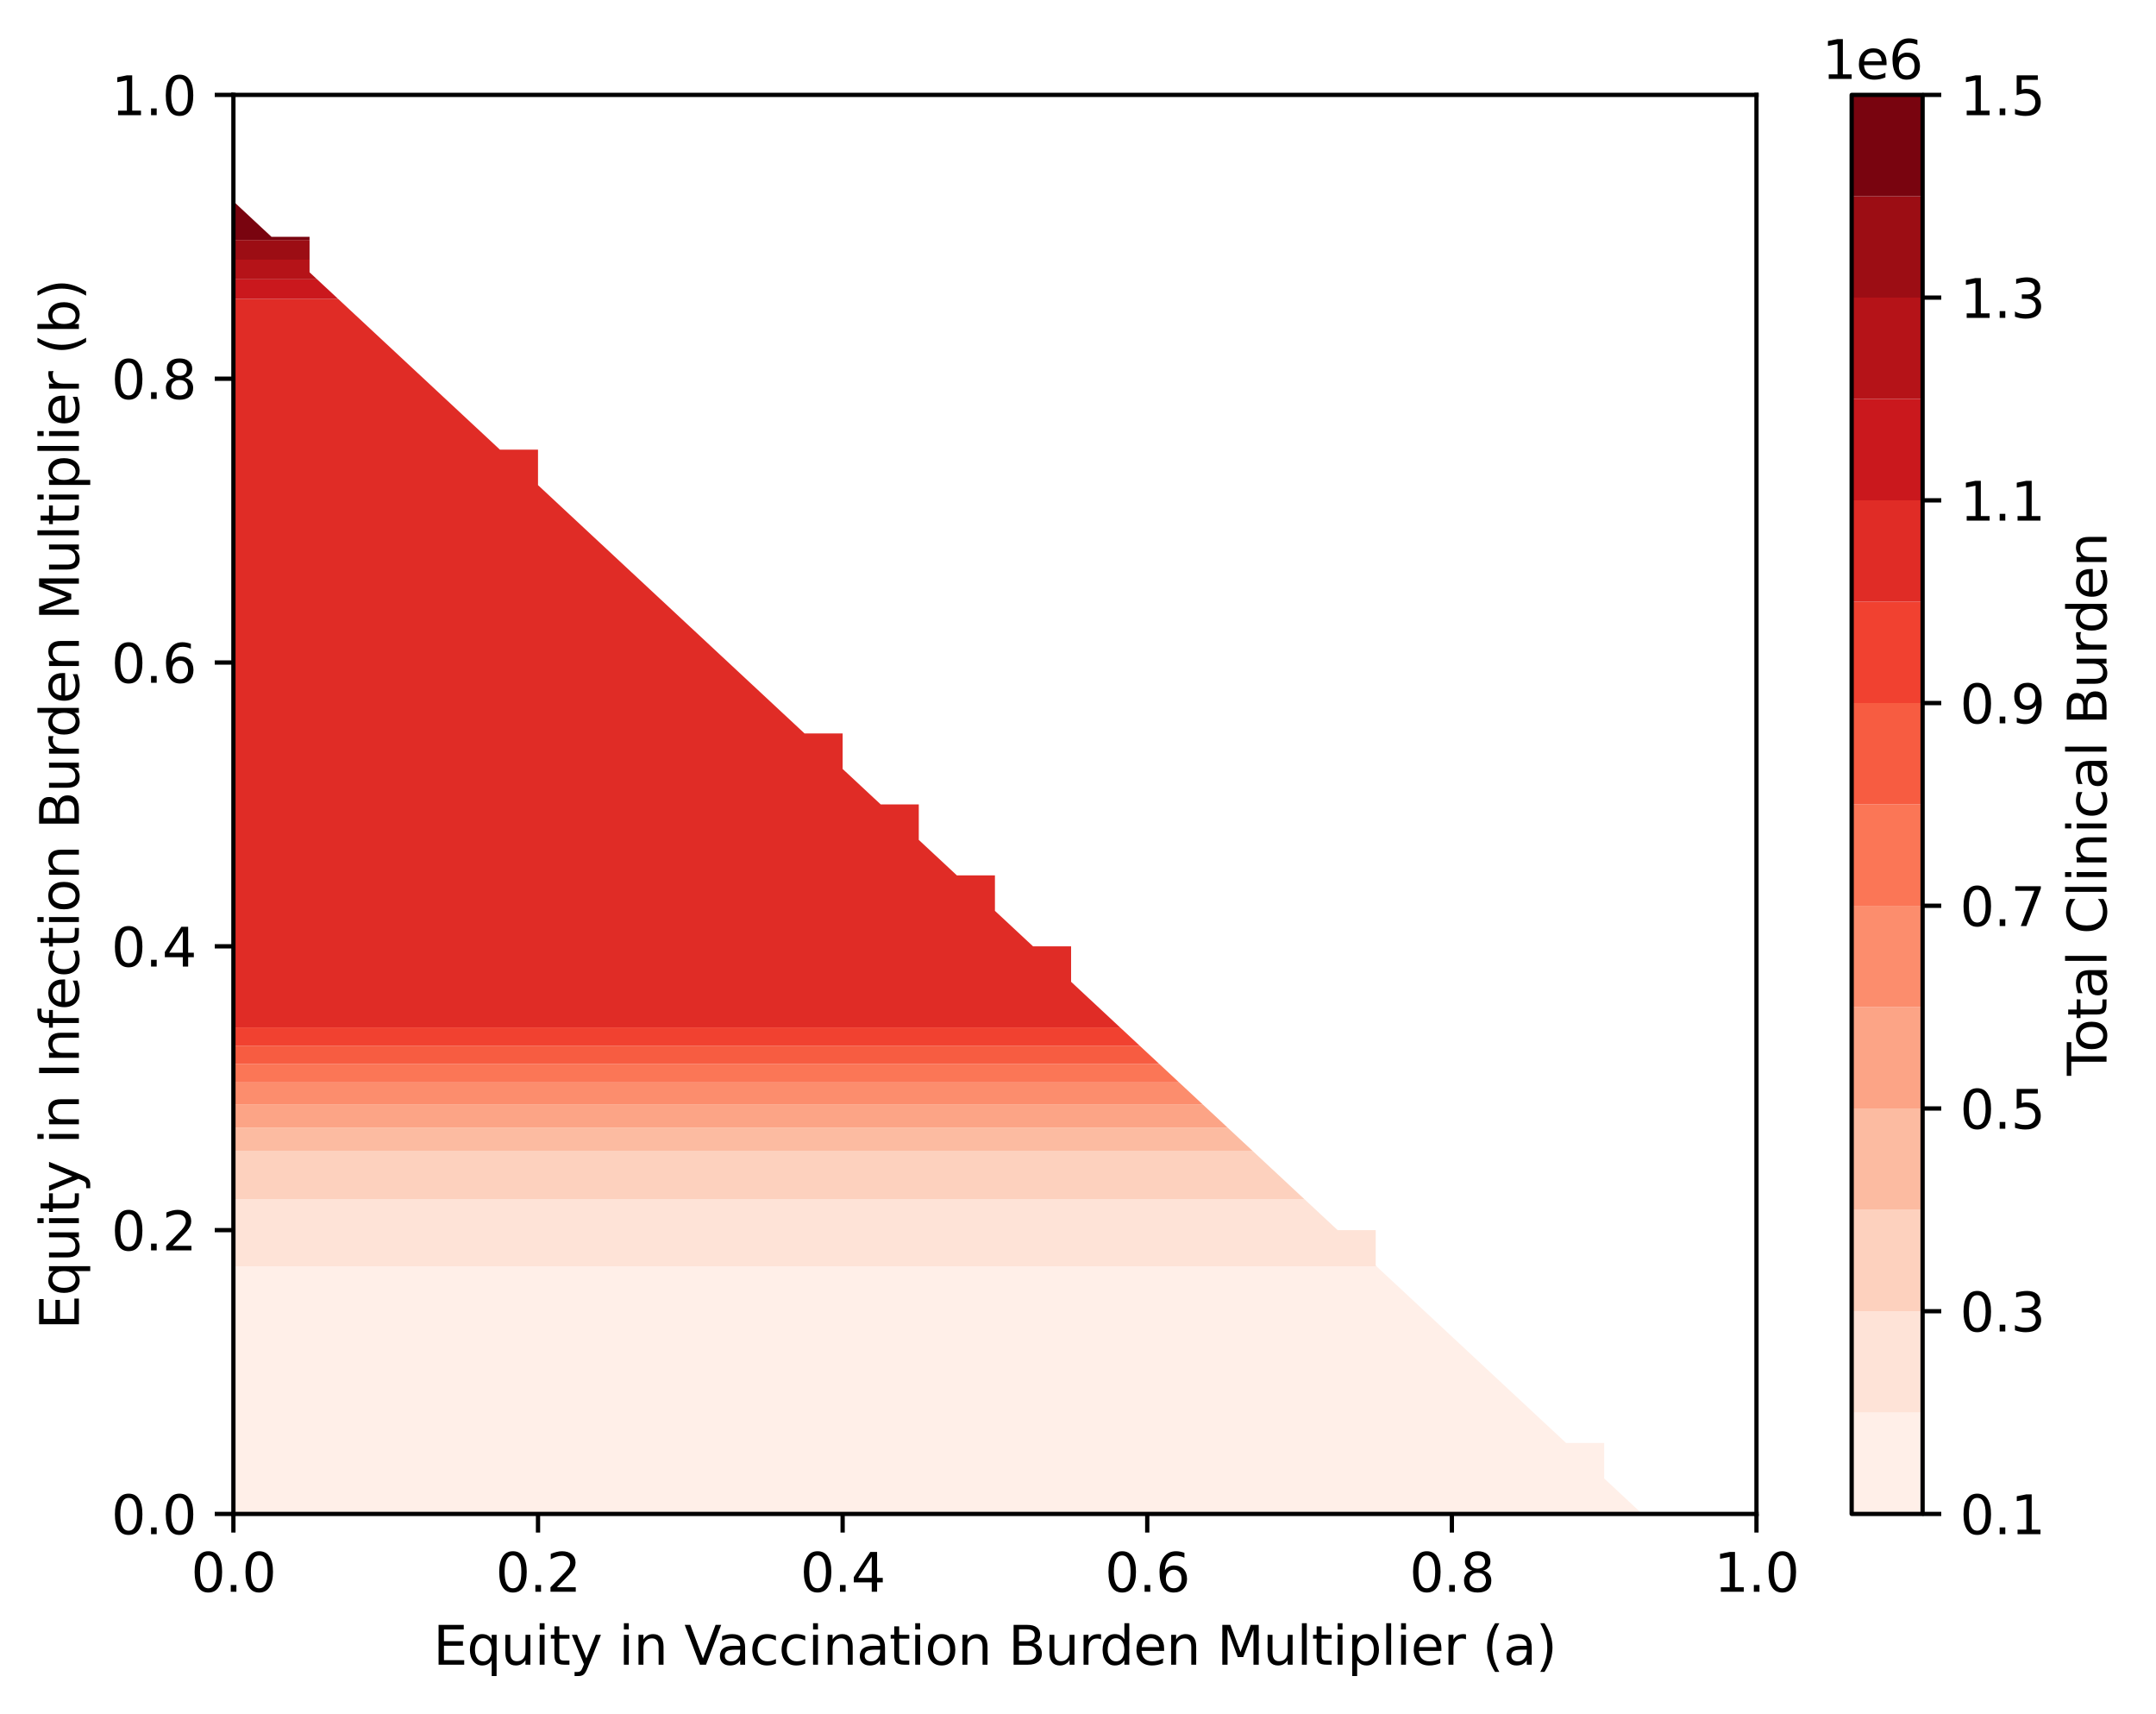 <?xml version="1.0" encoding="utf-8" standalone="no"?>
<!DOCTYPE svg PUBLIC "-//W3C//DTD SVG 1.1//EN"
  "http://www.w3.org/Graphics/SVG/1.1/DTD/svg11.dtd">
<svg xmlns:xlink="http://www.w3.org/1999/xlink" width="404.42pt" height="321.467pt" viewBox="0 0 404.42 321.467" xmlns="http://www.w3.org/2000/svg" version="1.1">
 <defs>
  <style type="text/css">*{stroke-linejoin: round; stroke-linecap: butt}</style>
 </defs>
 <g id="figure_1">
  <g id="patch_1">
   <path d="M 0 321.467 
L 404.42 321.467 
L 404.42 0 
L 0 0 
z
" style="fill: #ffffff"/>
  </g>
  <g id="axes_1">
   <g id="patch_2">
    <path d="M 43.781 283.91 
L 329.477 283.91 
L 329.477 17.798 
L 43.781 17.798 
z
" style="fill: #ffffff"/>
   </g>
   <g id="QuadContourSet_1">
    <path d="M 50.924 283.91 
L 58.066 283.91 
L 65.208 283.91 
L 72.351 283.91 
L 79.493 283.91 
L 86.636 283.91 
L 93.778 283.91 
L 100.92 283.91 
L 108.063 283.91 
L 115.205 283.91 
L 122.348 283.91 
L 129.49 283.91 
L 136.632 283.91 
L 143.775 283.91 
L 150.917 283.91 
L 158.06 283.91 
L 165.202 283.91 
L 172.344 283.91 
L 179.487 283.91 
L 186.629 283.91 
L 193.772 283.91 
L 200.914 283.91 
L 208.056 283.91 
L 215.199 283.91 
L 222.341 283.91 
L 229.484 283.91 
L 236.626 283.91 
L 243.768 283.91 
L 250.911 283.91 
L 258.053 283.91 
L 265.196 283.91 
L 272.338 283.91 
L 279.48 283.91 
L 286.623 283.91 
L 293.765 283.91 
L 300.908 283.91 
L 308.05 283.91 
L 300.908 277.258 
L 300.908 270.605 
L 293.765 270.605 
L 286.623 263.952 
L 279.48 257.299 
L 272.338 250.646 
L 265.196 243.994 
L 258.223 237.499 
L 258.053 237.499 
L 250.911 237.499 
L 243.768 237.499 
L 236.626 237.499 
L 229.484 237.499 
L 222.341 237.499 
L 215.199 237.499 
L 208.056 237.499 
L 200.914 237.499 
L 193.772 237.499 
L 186.629 237.499 
L 179.487 237.499 
L 172.344 237.499 
L 165.202 237.499 
L 158.06 237.499 
L 150.917 237.499 
L 143.775 237.499 
L 136.632 237.499 
L 129.49 237.499 
L 122.348 237.499 
L 115.205 237.499 
L 108.063 237.499 
L 100.92 237.499 
L 93.778 237.499 
L 86.636 237.499 
L 79.493 237.499 
L 72.351 237.499 
L 65.208 237.499 
L 58.066 237.499 
L 50.924 237.499 
L 43.781 237.499 
L 43.781 243.994 
L 43.781 250.646 
L 43.781 257.299 
L 43.781 263.952 
L 43.781 270.605 
L 43.781 277.258 
L 43.781 283.91 
z
" clip-path="url(#pa0ddbad9cb)" style="fill: #ffefe8"/>
    <path d="M 50.924 237.499 
L 58.066 237.499 
L 65.208 237.499 
L 72.351 237.499 
L 79.493 237.499 
L 86.636 237.499 
L 93.778 237.499 
L 100.92 237.499 
L 108.063 237.499 
L 115.205 237.499 
L 122.348 237.499 
L 129.49 237.499 
L 136.632 237.499 
L 143.775 237.499 
L 150.917 237.499 
L 158.06 237.499 
L 165.202 237.499 
L 172.344 237.499 
L 179.487 237.499 
L 186.629 237.499 
L 193.772 237.499 
L 200.914 237.499 
L 208.056 237.499 
L 215.199 237.499 
L 222.341 237.499 
L 229.484 237.499 
L 236.626 237.499 
L 243.768 237.499 
L 250.911 237.499 
L 258.053 237.499 
L 258.223 237.499 
L 258.053 237.341 
L 258.053 230.688 
L 250.911 230.688 
L 244.646 224.853 
L 243.768 224.853 
L 236.626 224.853 
L 229.484 224.853 
L 222.341 224.853 
L 215.199 224.853 
L 208.056 224.853 
L 200.914 224.853 
L 193.772 224.853 
L 186.629 224.853 
L 179.487 224.853 
L 172.344 224.853 
L 165.202 224.853 
L 158.06 224.853 
L 150.917 224.853 
L 143.775 224.853 
L 136.632 224.853 
L 129.49 224.853 
L 122.348 224.853 
L 115.205 224.853 
L 108.063 224.853 
L 100.92 224.853 
L 93.778 224.853 
L 86.636 224.853 
L 79.493 224.853 
L 72.351 224.853 
L 65.208 224.853 
L 58.066 224.853 
L 50.924 224.853 
L 43.781 224.853 
L 43.781 230.688 
L 43.781 237.341 
L 43.781 237.499 
z
" clip-path="url(#pa0ddbad9cb)" style="fill: #fee3d7"/>
    <path d="M 50.924 224.853 
L 58.066 224.853 
L 65.208 224.853 
L 72.351 224.853 
L 79.493 224.853 
L 86.636 224.853 
L 93.778 224.853 
L 100.92 224.853 
L 108.063 224.853 
L 115.205 224.853 
L 122.348 224.853 
L 129.49 224.853 
L 136.632 224.853 
L 143.775 224.853 
L 150.917 224.853 
L 158.06 224.853 
L 165.202 224.853 
L 172.344 224.853 
L 179.487 224.853 
L 186.629 224.853 
L 193.772 224.853 
L 200.914 224.853 
L 208.056 224.853 
L 215.199 224.853 
L 222.341 224.853 
L 229.484 224.853 
L 236.626 224.853 
L 243.768 224.853 
L 244.646 224.853 
L 243.768 224.035 
L 236.626 217.382 
L 235.016 215.883 
L 229.484 215.883 
L 222.341 215.883 
L 215.199 215.883 
L 208.056 215.883 
L 200.914 215.883 
L 193.772 215.883 
L 186.629 215.883 
L 179.487 215.883 
L 172.344 215.883 
L 165.202 215.883 
L 158.06 215.883 
L 150.917 215.883 
L 143.775 215.883 
L 136.632 215.883 
L 129.49 215.883 
L 122.348 215.883 
L 115.205 215.883 
L 108.063 215.883 
L 100.92 215.883 
L 93.778 215.883 
L 86.636 215.883 
L 79.493 215.883 
L 72.351 215.883 
L 65.208 215.883 
L 58.066 215.883 
L 50.924 215.883 
L 43.781 215.883 
L 43.781 217.382 
L 43.781 224.035 
L 43.781 224.853 
z
" clip-path="url(#pa0ddbad9cb)" style="fill: #fdd1be"/>
    <path d="M 50.924 215.883 
L 58.066 215.883 
L 65.208 215.883 
L 72.351 215.883 
L 79.493 215.883 
L 86.636 215.883 
L 93.778 215.883 
L 100.92 215.883 
L 108.063 215.883 
L 115.205 215.883 
L 122.348 215.883 
L 129.49 215.883 
L 136.632 215.883 
L 143.775 215.883 
L 150.917 215.883 
L 158.06 215.883 
L 165.202 215.883 
L 172.344 215.883 
L 179.487 215.883 
L 186.629 215.883 
L 193.772 215.883 
L 200.914 215.883 
L 208.056 215.883 
L 215.199 215.883 
L 222.341 215.883 
L 229.484 215.883 
L 235.016 215.883 
L 230.292 211.483 
L 229.484 211.483 
L 222.341 211.483 
L 215.199 211.483 
L 208.056 211.483 
L 200.914 211.483 
L 193.772 211.483 
L 186.629 211.483 
L 179.487 211.483 
L 172.344 211.483 
L 165.202 211.483 
L 158.06 211.483 
L 150.917 211.483 
L 143.775 211.483 
L 136.632 211.483 
L 129.49 211.483 
L 122.348 211.483 
L 115.205 211.483 
L 108.063 211.483 
L 100.92 211.483 
L 93.778 211.483 
L 86.636 211.483 
L 79.493 211.483 
L 72.351 211.483 
L 65.208 211.483 
L 58.066 211.483 
L 50.924 211.483 
L 43.781 211.483 
L 43.781 215.883 
z
" clip-path="url(#pa0ddbad9cb)" style="fill: #fcbba1"/>
    <path d="M 50.924 211.483 
L 58.066 211.483 
L 65.208 211.483 
L 72.351 211.483 
L 79.493 211.483 
L 86.636 211.483 
L 93.778 211.483 
L 100.92 211.483 
L 108.063 211.483 
L 115.205 211.483 
L 122.348 211.483 
L 129.49 211.483 
L 136.632 211.483 
L 143.775 211.483 
L 150.917 211.483 
L 158.06 211.483 
L 165.202 211.483 
L 172.344 211.483 
L 179.487 211.483 
L 186.629 211.483 
L 193.772 211.483 
L 200.914 211.483 
L 208.056 211.483 
L 215.199 211.483 
L 222.341 211.483 
L 229.484 211.483 
L 230.292 211.483 
L 229.484 210.73 
L 225.569 207.083 
L 222.341 207.083 
L 215.199 207.083 
L 208.056 207.083 
L 200.914 207.083 
L 193.772 207.083 
L 186.629 207.083 
L 179.487 207.083 
L 172.344 207.083 
L 165.202 207.083 
L 158.06 207.083 
L 150.917 207.083 
L 143.775 207.083 
L 136.632 207.083 
L 129.49 207.083 
L 122.348 207.083 
L 115.205 207.083 
L 108.063 207.083 
L 100.92 207.083 
L 93.778 207.083 
L 86.636 207.083 
L 79.493 207.083 
L 72.351 207.083 
L 65.208 207.083 
L 58.066 207.083 
L 50.924 207.083 
L 43.781 207.083 
L 43.781 210.73 
L 43.781 211.483 
z
" clip-path="url(#pa0ddbad9cb)" style="fill: #fca486"/>
    <path d="M 50.924 207.083 
L 58.066 207.083 
L 65.208 207.083 
L 72.351 207.083 
L 79.493 207.083 
L 86.636 207.083 
L 93.778 207.083 
L 100.92 207.083 
L 108.063 207.083 
L 115.205 207.083 
L 122.348 207.083 
L 129.49 207.083 
L 136.632 207.083 
L 143.775 207.083 
L 150.917 207.083 
L 158.06 207.083 
L 165.202 207.083 
L 172.344 207.083 
L 179.487 207.083 
L 186.629 207.083 
L 193.772 207.083 
L 200.914 207.083 
L 208.056 207.083 
L 215.199 207.083 
L 222.341 207.083 
L 225.569 207.083 
L 222.341 204.077 
L 221.172 202.988 
L 215.199 202.988 
L 208.056 202.988 
L 200.914 202.988 
L 193.772 202.988 
L 186.629 202.988 
L 179.487 202.988 
L 172.344 202.988 
L 165.202 202.988 
L 158.06 202.988 
L 150.917 202.988 
L 143.775 202.988 
L 136.632 202.988 
L 129.49 202.988 
L 122.348 202.988 
L 115.205 202.988 
L 108.063 202.988 
L 100.92 202.988 
L 93.778 202.988 
L 86.636 202.988 
L 79.493 202.988 
L 72.351 202.988 
L 65.208 202.988 
L 58.066 202.988 
L 50.924 202.988 
L 43.781 202.988 
L 43.781 204.077 
L 43.781 207.083 
z
" clip-path="url(#pa0ddbad9cb)" style="fill: #fc8d6d"/>
    <path d="M 50.924 202.988 
L 58.066 202.988 
L 65.208 202.988 
L 72.351 202.988 
L 79.493 202.988 
L 86.636 202.988 
L 93.778 202.988 
L 100.92 202.988 
L 108.063 202.988 
L 115.205 202.988 
L 122.348 202.988 
L 129.49 202.988 
L 136.632 202.988 
L 143.775 202.988 
L 150.917 202.988 
L 158.06 202.988 
L 165.202 202.988 
L 172.344 202.988 
L 179.487 202.988 
L 186.629 202.988 
L 193.772 202.988 
L 200.914 202.988 
L 208.056 202.988 
L 215.199 202.988 
L 221.172 202.988 
L 217.481 199.549 
L 215.199 199.549 
L 208.056 199.549 
L 200.914 199.549 
L 193.772 199.549 
L 186.629 199.549 
L 179.487 199.549 
L 172.344 199.549 
L 165.202 199.549 
L 158.06 199.549 
L 150.917 199.549 
L 143.775 199.549 
L 136.632 199.549 
L 129.49 199.549 
L 122.348 199.549 
L 115.205 199.549 
L 108.063 199.549 
L 100.92 199.549 
L 93.778 199.549 
L 86.636 199.549 
L 79.493 199.549 
L 72.351 199.549 
L 65.208 199.549 
L 58.066 199.549 
L 50.924 199.549 
L 43.781 199.549 
L 43.781 202.988 
z
" clip-path="url(#pa0ddbad9cb)" style="fill: #fb7656"/>
    <path d="M 50.924 199.549 
L 58.066 199.549 
L 65.208 199.549 
L 72.351 199.549 
L 79.493 199.549 
L 86.636 199.549 
L 93.778 199.549 
L 100.92 199.549 
L 108.063 199.549 
L 115.205 199.549 
L 122.348 199.549 
L 129.49 199.549 
L 136.632 199.549 
L 143.775 199.549 
L 150.917 199.549 
L 158.06 199.549 
L 165.202 199.549 
L 172.344 199.549 
L 179.487 199.549 
L 186.629 199.549 
L 193.772 199.549 
L 200.914 199.549 
L 208.056 199.549 
L 215.199 199.549 
L 217.481 199.549 
L 215.199 197.424 
L 213.789 196.111 
L 208.056 196.111 
L 200.914 196.111 
L 193.772 196.111 
L 186.629 196.111 
L 179.487 196.111 
L 172.344 196.111 
L 165.202 196.111 
L 158.06 196.111 
L 150.917 196.111 
L 143.775 196.111 
L 136.632 196.111 
L 129.49 196.111 
L 122.348 196.111 
L 115.205 196.111 
L 108.063 196.111 
L 100.92 196.111 
L 93.778 196.111 
L 86.636 196.111 
L 79.493 196.111 
L 72.351 196.111 
L 65.208 196.111 
L 58.066 196.111 
L 50.924 196.111 
L 43.781 196.111 
L 43.781 197.424 
L 43.781 199.549 
z
" clip-path="url(#pa0ddbad9cb)" style="fill: #f75c41"/>
    <path d="M 50.924 196.111 
L 58.066 196.111 
L 65.208 196.111 
L 72.351 196.111 
L 79.493 196.111 
L 86.636 196.111 
L 93.778 196.111 
L 100.92 196.111 
L 108.063 196.111 
L 115.205 196.111 
L 122.348 196.111 
L 129.49 196.111 
L 136.632 196.111 
L 143.775 196.111 
L 150.917 196.111 
L 158.06 196.111 
L 165.202 196.111 
L 172.344 196.111 
L 179.487 196.111 
L 186.629 196.111 
L 193.772 196.111 
L 200.914 196.111 
L 208.056 196.111 
L 213.789 196.111 
L 210.098 192.673 
L 208.056 192.673 
L 200.914 192.673 
L 193.772 192.673 
L 186.629 192.673 
L 179.487 192.673 
L 172.344 192.673 
L 165.202 192.673 
L 158.06 192.673 
L 150.917 192.673 
L 143.775 192.673 
L 136.632 192.673 
L 129.49 192.673 
L 122.348 192.673 
L 115.205 192.673 
L 108.063 192.673 
L 100.92 192.673 
L 93.778 192.673 
L 86.636 192.673 
L 79.493 192.673 
L 72.351 192.673 
L 65.208 192.673 
L 58.066 192.673 
L 50.924 192.673 
L 43.781 192.673 
L 43.781 196.111 
z
" clip-path="url(#pa0ddbad9cb)" style="fill: #f14130"/>
    <path d="M 50.924 192.673 
L 58.066 192.673 
L 65.208 192.673 
L 72.351 192.673 
L 79.493 192.673 
L 86.636 192.673 
L 93.778 192.673 
L 100.92 192.673 
L 108.063 192.673 
L 115.205 192.673 
L 122.348 192.673 
L 129.49 192.673 
L 136.632 192.673 
L 143.775 192.673 
L 150.917 192.673 
L 158.06 192.673 
L 165.202 192.673 
L 172.344 192.673 
L 179.487 192.673 
L 186.629 192.673 
L 193.772 192.673 
L 200.914 192.673 
L 208.056 192.673 
L 210.098 192.673 
L 208.056 190.771 
L 200.914 184.118 
L 200.914 177.466 
L 193.772 177.466 
L 186.629 170.813 
L 186.629 164.16 
L 179.487 164.16 
L 172.344 157.507 
L 172.344 150.854 
L 165.202 150.854 
L 158.06 144.202 
L 158.06 137.549 
L 150.917 137.549 
L 143.775 130.896 
L 136.632 124.243 
L 129.49 117.59 
L 122.348 110.938 
L 115.205 104.285 
L 108.063 97.632 
L 100.92 90.979 
L 100.92 84.326 
L 93.778 84.326 
L 86.636 77.674 
L 79.493 71.021 
L 72.351 64.368 
L 65.208 57.715 
L 63.439 56.067 
L 58.066 56.067 
L 50.924 56.067 
L 43.781 56.067 
L 43.781 57.715 
L 43.781 64.368 
L 43.781 71.021 
L 43.781 77.674 
L 43.781 84.326 
L 43.781 90.979 
L 43.781 97.632 
L 43.781 104.285 
L 43.781 110.938 
L 43.781 117.59 
L 43.781 124.243 
L 43.781 130.896 
L 43.781 137.549 
L 43.781 144.202 
L 43.781 150.854 
L 43.781 157.507 
L 43.781 164.16 
L 43.781 170.813 
L 43.781 177.466 
L 43.781 184.118 
L 43.781 190.771 
L 43.781 192.673 
z
" clip-path="url(#pa0ddbad9cb)" style="fill: #e02c26"/>
    <path d="M 50.924 56.067 
L 58.066 56.067 
L 63.439 56.067 
L 59.481 52.381 
L 58.066 52.381 
L 50.924 52.381 
L 43.781 52.381 
L 43.781 56.067 
z
" clip-path="url(#pa0ddbad9cb)" style="fill: #ca181d"/>
    <path d="M 50.924 52.381 
L 58.066 52.381 
L 59.481 52.381 
L 58.066 51.062 
L 58.066 48.694 
L 50.924 48.694 
L 43.781 48.694 
L 43.781 51.062 
L 43.781 52.381 
z
" clip-path="url(#pa0ddbad9cb)" style="fill: #b51318"/>
    <path d="M 50.924 48.694 
L 58.066 48.694 
L 58.066 45.007 
L 50.924 45.007 
L 43.781 45.007 
L 43.781 48.694 
z
" clip-path="url(#pa0ddbad9cb)" style="fill: #9c0d14"/>
    <path d="M 50.924 45.007 
L 58.066 45.007 
L 58.066 44.41 
L 50.924 44.41 
L 43.781 37.757 
L 43.781 44.41 
L 43.781 45.007 
z
" clip-path="url(#pa0ddbad9cb)" style="fill: #79040f"/>
   </g>
   <g id="matplotlib.axis_1">
    <g id="xtick_1">
     <g id="line2d_1">
      <defs>
       <path id="mdacb6eb867" d="M 0 0 
L 0 3.5 
" style="stroke: #000000; stroke-width: 0.8"/>
      </defs>
      <g>
       <use xlink:href="#mdacb6eb867" x="43.781" y="283.91" style="stroke: #000000; stroke-width: 0.8"/>
      </g>
     </g>
     <g id="text_1">
      <!-- 0.0 -->
      <g transform="translate(35.83 298.509) scale(0.1 -0.1)">
       <defs>
        <path id="DejaVuSans-30" d="M 2034 4250 
Q 1547 4250 1301 3770 
Q 1056 3291 1056 2328 
Q 1056 1369 1301 889 
Q 1547 409 2034 409 
Q 2525 409 2770 889 
Q 3016 1369 3016 2328 
Q 3016 3291 2770 3770 
Q 2525 4250 2034 4250 
z
M 2034 4750 
Q 2819 4750 3233 4129 
Q 3647 3509 3647 2328 
Q 3647 1150 3233 529 
Q 2819 -91 2034 -91 
Q 1250 -91 836 529 
Q 422 1150 422 2328 
Q 422 3509 836 4129 
Q 1250 4750 2034 4750 
z
" transform="scale(0.016)"/>
        <path id="DejaVuSans-2e" d="M 684 794 
L 1344 794 
L 1344 0 
L 684 0 
L 684 794 
z
" transform="scale(0.016)"/>
       </defs>
       <use xlink:href="#DejaVuSans-30"/>
       <use xlink:href="#DejaVuSans-2e" x="63.623"/>
       <use xlink:href="#DejaVuSans-30" x="95.41"/>
      </g>
     </g>
    </g>
    <g id="xtick_2">
     <g id="line2d_2">
      <g>
       <use xlink:href="#mdacb6eb867" x="100.92" y="283.91" style="stroke: #000000; stroke-width: 0.8"/>
      </g>
     </g>
     <g id="text_2">
      <!-- 0.2 -->
      <g transform="translate(92.969 298.509) scale(0.1 -0.1)">
       <defs>
        <path id="DejaVuSans-32" d="M 1228 531 
L 3431 531 
L 3431 0 
L 469 0 
L 469 531 
Q 828 903 1448 1529 
Q 2069 2156 2228 2338 
Q 2531 2678 2651 2914 
Q 2772 3150 2772 3378 
Q 2772 3750 2511 3984 
Q 2250 4219 1831 4219 
Q 1534 4219 1204 4116 
Q 875 4013 500 3803 
L 500 4441 
Q 881 4594 1212 4672 
Q 1544 4750 1819 4750 
Q 2544 4750 2975 4387 
Q 3406 4025 3406 3419 
Q 3406 3131 3298 2873 
Q 3191 2616 2906 2266 
Q 2828 2175 2409 1742 
Q 1991 1309 1228 531 
z
" transform="scale(0.016)"/>
       </defs>
       <use xlink:href="#DejaVuSans-30"/>
       <use xlink:href="#DejaVuSans-2e" x="63.623"/>
       <use xlink:href="#DejaVuSans-32" x="95.41"/>
      </g>
     </g>
    </g>
    <g id="xtick_3">
     <g id="line2d_3">
      <g>
       <use xlink:href="#mdacb6eb867" x="158.06" y="283.91" style="stroke: #000000; stroke-width: 0.8"/>
      </g>
     </g>
     <g id="text_3">
      <!-- 0.4 -->
      <g transform="translate(150.108 298.509) scale(0.1 -0.1)">
       <defs>
        <path id="DejaVuSans-34" d="M 2419 4116 
L 825 1625 
L 2419 1625 
L 2419 4116 
z
M 2253 4666 
L 3047 4666 
L 3047 1625 
L 3713 1625 
L 3713 1100 
L 3047 1100 
L 3047 0 
L 2419 0 
L 2419 1100 
L 313 1100 
L 313 1709 
L 2253 4666 
z
" transform="scale(0.016)"/>
       </defs>
       <use xlink:href="#DejaVuSans-30"/>
       <use xlink:href="#DejaVuSans-2e" x="63.623"/>
       <use xlink:href="#DejaVuSans-34" x="95.41"/>
      </g>
     </g>
    </g>
    <g id="xtick_4">
     <g id="line2d_4">
      <g>
       <use xlink:href="#mdacb6eb867" x="215.199" y="283.91" style="stroke: #000000; stroke-width: 0.8"/>
      </g>
     </g>
     <g id="text_4">
      <!-- 0.6 -->
      <g transform="translate(207.247 298.509) scale(0.1 -0.1)">
       <defs>
        <path id="DejaVuSans-36" d="M 2113 2584 
Q 1688 2584 1439 2293 
Q 1191 2003 1191 1497 
Q 1191 994 1439 701 
Q 1688 409 2113 409 
Q 2538 409 2786 701 
Q 3034 994 3034 1497 
Q 3034 2003 2786 2293 
Q 2538 2584 2113 2584 
z
M 3366 4563 
L 3366 3988 
Q 3128 4100 2886 4159 
Q 2644 4219 2406 4219 
Q 1781 4219 1451 3797 
Q 1122 3375 1075 2522 
Q 1259 2794 1537 2939 
Q 1816 3084 2150 3084 
Q 2853 3084 3261 2657 
Q 3669 2231 3669 1497 
Q 3669 778 3244 343 
Q 2819 -91 2113 -91 
Q 1303 -91 875 529 
Q 447 1150 447 2328 
Q 447 3434 972 4092 
Q 1497 4750 2381 4750 
Q 2619 4750 2861 4703 
Q 3103 4656 3366 4563 
z
" transform="scale(0.016)"/>
       </defs>
       <use xlink:href="#DejaVuSans-30"/>
       <use xlink:href="#DejaVuSans-2e" x="63.623"/>
       <use xlink:href="#DejaVuSans-36" x="95.41"/>
      </g>
     </g>
    </g>
    <g id="xtick_5">
     <g id="line2d_5">
      <g>
       <use xlink:href="#mdacb6eb867" x="272.338" y="283.91" style="stroke: #000000; stroke-width: 0.8"/>
      </g>
     </g>
     <g id="text_5">
      <!-- 0.8 -->
      <g transform="translate(264.386 298.509) scale(0.1 -0.1)">
       <defs>
        <path id="DejaVuSans-38" d="M 2034 2216 
Q 1584 2216 1326 1975 
Q 1069 1734 1069 1313 
Q 1069 891 1326 650 
Q 1584 409 2034 409 
Q 2484 409 2743 651 
Q 3003 894 3003 1313 
Q 3003 1734 2745 1975 
Q 2488 2216 2034 2216 
z
M 1403 2484 
Q 997 2584 770 2862 
Q 544 3141 544 3541 
Q 544 4100 942 4425 
Q 1341 4750 2034 4750 
Q 2731 4750 3128 4425 
Q 3525 4100 3525 3541 
Q 3525 3141 3298 2862 
Q 3072 2584 2669 2484 
Q 3125 2378 3379 2068 
Q 3634 1759 3634 1313 
Q 3634 634 3220 271 
Q 2806 -91 2034 -91 
Q 1263 -91 848 271 
Q 434 634 434 1313 
Q 434 1759 690 2068 
Q 947 2378 1403 2484 
z
M 1172 3481 
Q 1172 3119 1398 2916 
Q 1625 2713 2034 2713 
Q 2441 2713 2670 2916 
Q 2900 3119 2900 3481 
Q 2900 3844 2670 4047 
Q 2441 4250 2034 4250 
Q 1625 4250 1398 4047 
Q 1172 3844 1172 3481 
z
" transform="scale(0.016)"/>
       </defs>
       <use xlink:href="#DejaVuSans-30"/>
       <use xlink:href="#DejaVuSans-2e" x="63.623"/>
       <use xlink:href="#DejaVuSans-38" x="95.41"/>
      </g>
     </g>
    </g>
    <g id="xtick_6">
     <g id="line2d_6">
      <g>
       <use xlink:href="#mdacb6eb867" x="329.477" y="283.91" style="stroke: #000000; stroke-width: 0.8"/>
      </g>
     </g>
     <g id="text_6">
      <!-- 1.0 -->
      <g transform="translate(321.526 298.509) scale(0.1 -0.1)">
       <defs>
        <path id="DejaVuSans-31" d="M 794 531 
L 1825 531 
L 1825 4091 
L 703 3866 
L 703 4441 
L 1819 4666 
L 2450 4666 
L 2450 531 
L 3481 531 
L 3481 0 
L 794 0 
L 794 531 
z
" transform="scale(0.016)"/>
       </defs>
       <use xlink:href="#DejaVuSans-31"/>
       <use xlink:href="#DejaVuSans-2e" x="63.623"/>
       <use xlink:href="#DejaVuSans-30" x="95.41"/>
      </g>
     </g>
    </g>
    <g id="text_7">
     <!-- Equity in Vaccination Burden Multiplier (a) -->
     <g transform="translate(81.263 312.187) scale(0.1 -0.1)">
      <defs>
       <path id="DejaVuSans-45" d="M 628 4666 
L 3578 4666 
L 3578 4134 
L 1259 4134 
L 1259 2753 
L 3481 2753 
L 3481 2222 
L 1259 2222 
L 1259 531 
L 3634 531 
L 3634 0 
L 628 0 
L 628 4666 
z
" transform="scale(0.016)"/>
       <path id="DejaVuSans-71" d="M 947 1747 
Q 947 1113 1208 752 
Q 1469 391 1925 391 
Q 2381 391 2643 752 
Q 2906 1113 2906 1747 
Q 2906 2381 2643 2742 
Q 2381 3103 1925 3103 
Q 1469 3103 1208 2742 
Q 947 2381 947 1747 
z
M 2906 525 
Q 2725 213 2448 61 
Q 2172 -91 1784 -91 
Q 1150 -91 751 415 
Q 353 922 353 1747 
Q 353 2572 751 3078 
Q 1150 3584 1784 3584 
Q 2172 3584 2448 3432 
Q 2725 3281 2906 2969 
L 2906 3500 
L 3481 3500 
L 3481 -1331 
L 2906 -1331 
L 2906 525 
z
" transform="scale(0.016)"/>
       <path id="DejaVuSans-75" d="M 544 1381 
L 544 3500 
L 1119 3500 
L 1119 1403 
Q 1119 906 1312 657 
Q 1506 409 1894 409 
Q 2359 409 2629 706 
Q 2900 1003 2900 1516 
L 2900 3500 
L 3475 3500 
L 3475 0 
L 2900 0 
L 2900 538 
Q 2691 219 2414 64 
Q 2138 -91 1772 -91 
Q 1169 -91 856 284 
Q 544 659 544 1381 
z
M 1991 3584 
L 1991 3584 
z
" transform="scale(0.016)"/>
       <path id="DejaVuSans-69" d="M 603 3500 
L 1178 3500 
L 1178 0 
L 603 0 
L 603 3500 
z
M 603 4863 
L 1178 4863 
L 1178 4134 
L 603 4134 
L 603 4863 
z
" transform="scale(0.016)"/>
       <path id="DejaVuSans-74" d="M 1172 4494 
L 1172 3500 
L 2356 3500 
L 2356 3053 
L 1172 3053 
L 1172 1153 
Q 1172 725 1289 603 
Q 1406 481 1766 481 
L 2356 481 
L 2356 0 
L 1766 0 
Q 1100 0 847 248 
Q 594 497 594 1153 
L 594 3053 
L 172 3053 
L 172 3500 
L 594 3500 
L 594 4494 
L 1172 4494 
z
" transform="scale(0.016)"/>
       <path id="DejaVuSans-79" d="M 2059 -325 
Q 1816 -950 1584 -1140 
Q 1353 -1331 966 -1331 
L 506 -1331 
L 506 -850 
L 844 -850 
Q 1081 -850 1212 -737 
Q 1344 -625 1503 -206 
L 1606 56 
L 191 3500 
L 800 3500 
L 1894 763 
L 2988 3500 
L 3597 3500 
L 2059 -325 
z
" transform="scale(0.016)"/>
       <path id="DejaVuSans-20" transform="scale(0.016)"/>
       <path id="DejaVuSans-6e" d="M 3513 2113 
L 3513 0 
L 2938 0 
L 2938 2094 
Q 2938 2591 2744 2837 
Q 2550 3084 2163 3084 
Q 1697 3084 1428 2787 
Q 1159 2491 1159 1978 
L 1159 0 
L 581 0 
L 581 3500 
L 1159 3500 
L 1159 2956 
Q 1366 3272 1645 3428 
Q 1925 3584 2291 3584 
Q 2894 3584 3203 3211 
Q 3513 2838 3513 2113 
z
" transform="scale(0.016)"/>
       <path id="DejaVuSans-56" d="M 1831 0 
L 50 4666 
L 709 4666 
L 2188 738 
L 3669 4666 
L 4325 4666 
L 2547 0 
L 1831 0 
z
" transform="scale(0.016)"/>
       <path id="DejaVuSans-61" d="M 2194 1759 
Q 1497 1759 1228 1600 
Q 959 1441 959 1056 
Q 959 750 1161 570 
Q 1363 391 1709 391 
Q 2188 391 2477 730 
Q 2766 1069 2766 1631 
L 2766 1759 
L 2194 1759 
z
M 3341 1997 
L 3341 0 
L 2766 0 
L 2766 531 
Q 2569 213 2275 61 
Q 1981 -91 1556 -91 
Q 1019 -91 701 211 
Q 384 513 384 1019 
Q 384 1609 779 1909 
Q 1175 2209 1959 2209 
L 2766 2209 
L 2766 2266 
Q 2766 2663 2505 2880 
Q 2244 3097 1772 3097 
Q 1472 3097 1187 3025 
Q 903 2953 641 2809 
L 641 3341 
Q 956 3463 1253 3523 
Q 1550 3584 1831 3584 
Q 2591 3584 2966 3190 
Q 3341 2797 3341 1997 
z
" transform="scale(0.016)"/>
       <path id="DejaVuSans-63" d="M 3122 3366 
L 3122 2828 
Q 2878 2963 2633 3030 
Q 2388 3097 2138 3097 
Q 1578 3097 1268 2742 
Q 959 2388 959 1747 
Q 959 1106 1268 751 
Q 1578 397 2138 397 
Q 2388 397 2633 464 
Q 2878 531 3122 666 
L 3122 134 
Q 2881 22 2623 -34 
Q 2366 -91 2075 -91 
Q 1284 -91 818 406 
Q 353 903 353 1747 
Q 353 2603 823 3093 
Q 1294 3584 2113 3584 
Q 2378 3584 2631 3529 
Q 2884 3475 3122 3366 
z
" transform="scale(0.016)"/>
       <path id="DejaVuSans-6f" d="M 1959 3097 
Q 1497 3097 1228 2736 
Q 959 2375 959 1747 
Q 959 1119 1226 758 
Q 1494 397 1959 397 
Q 2419 397 2687 759 
Q 2956 1122 2956 1747 
Q 2956 2369 2687 2733 
Q 2419 3097 1959 3097 
z
M 1959 3584 
Q 2709 3584 3137 3096 
Q 3566 2609 3566 1747 
Q 3566 888 3137 398 
Q 2709 -91 1959 -91 
Q 1206 -91 779 398 
Q 353 888 353 1747 
Q 353 2609 779 3096 
Q 1206 3584 1959 3584 
z
" transform="scale(0.016)"/>
       <path id="DejaVuSans-42" d="M 1259 2228 
L 1259 519 
L 2272 519 
Q 2781 519 3026 730 
Q 3272 941 3272 1375 
Q 3272 1813 3026 2020 
Q 2781 2228 2272 2228 
L 1259 2228 
z
M 1259 4147 
L 1259 2741 
L 2194 2741 
Q 2656 2741 2882 2914 
Q 3109 3088 3109 3444 
Q 3109 3797 2882 3972 
Q 2656 4147 2194 4147 
L 1259 4147 
z
M 628 4666 
L 2241 4666 
Q 2963 4666 3353 4366 
Q 3744 4066 3744 3513 
Q 3744 3084 3544 2831 
Q 3344 2578 2956 2516 
Q 3422 2416 3680 2098 
Q 3938 1781 3938 1306 
Q 3938 681 3513 340 
Q 3088 0 2303 0 
L 628 0 
L 628 4666 
z
" transform="scale(0.016)"/>
       <path id="DejaVuSans-72" d="M 2631 2963 
Q 2534 3019 2420 3045 
Q 2306 3072 2169 3072 
Q 1681 3072 1420 2755 
Q 1159 2438 1159 1844 
L 1159 0 
L 581 0 
L 581 3500 
L 1159 3500 
L 1159 2956 
Q 1341 3275 1631 3429 
Q 1922 3584 2338 3584 
Q 2397 3584 2469 3576 
Q 2541 3569 2628 3553 
L 2631 2963 
z
" transform="scale(0.016)"/>
       <path id="DejaVuSans-64" d="M 2906 2969 
L 2906 4863 
L 3481 4863 
L 3481 0 
L 2906 0 
L 2906 525 
Q 2725 213 2448 61 
Q 2172 -91 1784 -91 
Q 1150 -91 751 415 
Q 353 922 353 1747 
Q 353 2572 751 3078 
Q 1150 3584 1784 3584 
Q 2172 3584 2448 3432 
Q 2725 3281 2906 2969 
z
M 947 1747 
Q 947 1113 1208 752 
Q 1469 391 1925 391 
Q 2381 391 2643 752 
Q 2906 1113 2906 1747 
Q 2906 2381 2643 2742 
Q 2381 3103 1925 3103 
Q 1469 3103 1208 2742 
Q 947 2381 947 1747 
z
" transform="scale(0.016)"/>
       <path id="DejaVuSans-65" d="M 3597 1894 
L 3597 1613 
L 953 1613 
Q 991 1019 1311 708 
Q 1631 397 2203 397 
Q 2534 397 2845 478 
Q 3156 559 3463 722 
L 3463 178 
Q 3153 47 2828 -22 
Q 2503 -91 2169 -91 
Q 1331 -91 842 396 
Q 353 884 353 1716 
Q 353 2575 817 3079 
Q 1281 3584 2069 3584 
Q 2775 3584 3186 3129 
Q 3597 2675 3597 1894 
z
M 3022 2063 
Q 3016 2534 2758 2815 
Q 2500 3097 2075 3097 
Q 1594 3097 1305 2825 
Q 1016 2553 972 2059 
L 3022 2063 
z
" transform="scale(0.016)"/>
       <path id="DejaVuSans-4d" d="M 628 4666 
L 1569 4666 
L 2759 1491 
L 3956 4666 
L 4897 4666 
L 4897 0 
L 4281 0 
L 4281 4097 
L 3078 897 
L 2444 897 
L 1241 4097 
L 1241 0 
L 628 0 
L 628 4666 
z
" transform="scale(0.016)"/>
       <path id="DejaVuSans-6c" d="M 603 4863 
L 1178 4863 
L 1178 0 
L 603 0 
L 603 4863 
z
" transform="scale(0.016)"/>
       <path id="DejaVuSans-70" d="M 1159 525 
L 1159 -1331 
L 581 -1331 
L 581 3500 
L 1159 3500 
L 1159 2969 
Q 1341 3281 1617 3432 
Q 1894 3584 2278 3584 
Q 2916 3584 3314 3078 
Q 3713 2572 3713 1747 
Q 3713 922 3314 415 
Q 2916 -91 2278 -91 
Q 1894 -91 1617 61 
Q 1341 213 1159 525 
z
M 3116 1747 
Q 3116 2381 2855 2742 
Q 2594 3103 2138 3103 
Q 1681 3103 1420 2742 
Q 1159 2381 1159 1747 
Q 1159 1113 1420 752 
Q 1681 391 2138 391 
Q 2594 391 2855 752 
Q 3116 1113 3116 1747 
z
" transform="scale(0.016)"/>
       <path id="DejaVuSans-28" d="M 1984 4856 
Q 1566 4138 1362 3434 
Q 1159 2731 1159 2009 
Q 1159 1288 1364 580 
Q 1569 -128 1984 -844 
L 1484 -844 
Q 1016 -109 783 600 
Q 550 1309 550 2009 
Q 550 2706 781 3412 
Q 1013 4119 1484 4856 
L 1984 4856 
z
" transform="scale(0.016)"/>
       <path id="DejaVuSans-29" d="M 513 4856 
L 1013 4856 
Q 1481 4119 1714 3412 
Q 1947 2706 1947 2009 
Q 1947 1309 1714 600 
Q 1481 -109 1013 -844 
L 513 -844 
Q 928 -128 1133 580 
Q 1338 1288 1338 2009 
Q 1338 2731 1133 3434 
Q 928 4138 513 4856 
z
" transform="scale(0.016)"/>
      </defs>
      <use xlink:href="#DejaVuSans-45"/>
      <use xlink:href="#DejaVuSans-71" x="63.184"/>
      <use xlink:href="#DejaVuSans-75" x="126.66"/>
      <use xlink:href="#DejaVuSans-69" x="190.039"/>
      <use xlink:href="#DejaVuSans-74" x="217.822"/>
      <use xlink:href="#DejaVuSans-79" x="257.031"/>
      <use xlink:href="#DejaVuSans-20" x="316.211"/>
      <use xlink:href="#DejaVuSans-69" x="347.998"/>
      <use xlink:href="#DejaVuSans-6e" x="375.781"/>
      <use xlink:href="#DejaVuSans-20" x="439.16"/>
      <use xlink:href="#DejaVuSans-56" x="470.947"/>
      <use xlink:href="#DejaVuSans-61" x="531.605"/>
      <use xlink:href="#DejaVuSans-63" x="592.885"/>
      <use xlink:href="#DejaVuSans-63" x="647.865"/>
      <use xlink:href="#DejaVuSans-69" x="702.846"/>
      <use xlink:href="#DejaVuSans-6e" x="730.629"/>
      <use xlink:href="#DejaVuSans-61" x="794.008"/>
      <use xlink:href="#DejaVuSans-74" x="855.287"/>
      <use xlink:href="#DejaVuSans-69" x="894.496"/>
      <use xlink:href="#DejaVuSans-6f" x="922.279"/>
      <use xlink:href="#DejaVuSans-6e" x="983.461"/>
      <use xlink:href="#DejaVuSans-20" x="1046.84"/>
      <use xlink:href="#DejaVuSans-42" x="1078.627"/>
      <use xlink:href="#DejaVuSans-75" x="1147.23"/>
      <use xlink:href="#DejaVuSans-72" x="1210.609"/>
      <use xlink:href="#DejaVuSans-64" x="1249.973"/>
      <use xlink:href="#DejaVuSans-65" x="1313.449"/>
      <use xlink:href="#DejaVuSans-6e" x="1374.973"/>
      <use xlink:href="#DejaVuSans-20" x="1438.352"/>
      <use xlink:href="#DejaVuSans-4d" x="1470.139"/>
      <use xlink:href="#DejaVuSans-75" x="1556.418"/>
      <use xlink:href="#DejaVuSans-6c" x="1619.797"/>
      <use xlink:href="#DejaVuSans-74" x="1647.58"/>
      <use xlink:href="#DejaVuSans-69" x="1686.789"/>
      <use xlink:href="#DejaVuSans-70" x="1714.572"/>
      <use xlink:href="#DejaVuSans-6c" x="1778.049"/>
      <use xlink:href="#DejaVuSans-69" x="1805.832"/>
      <use xlink:href="#DejaVuSans-65" x="1833.615"/>
      <use xlink:href="#DejaVuSans-72" x="1895.139"/>
      <use xlink:href="#DejaVuSans-20" x="1936.252"/>
      <use xlink:href="#DejaVuSans-28" x="1968.039"/>
      <use xlink:href="#DejaVuSans-61" x="2007.053"/>
      <use xlink:href="#DejaVuSans-29" x="2068.332"/>
     </g>
    </g>
   </g>
   <g id="matplotlib.axis_2">
    <g id="ytick_1">
     <g id="line2d_7">
      <defs>
       <path id="m18f58bc8ea" d="M 0 0 
L -3.5 0 
" style="stroke: #000000; stroke-width: 0.8"/>
      </defs>
      <g>
       <use xlink:href="#m18f58bc8ea" x="43.781" y="283.91" style="stroke: #000000; stroke-width: 0.8"/>
      </g>
     </g>
     <g id="text_8">
      <!-- 0.0 -->
      <g transform="translate(20.878 287.71) scale(0.1 -0.1)">
       <use xlink:href="#DejaVuSans-30"/>
       <use xlink:href="#DejaVuSans-2e" x="63.623"/>
       <use xlink:href="#DejaVuSans-30" x="95.41"/>
      </g>
     </g>
    </g>
    <g id="ytick_2">
     <g id="line2d_8">
      <g>
       <use xlink:href="#m18f58bc8ea" x="43.781" y="230.688" style="stroke: #000000; stroke-width: 0.8"/>
      </g>
     </g>
     <g id="text_9">
      <!-- 0.2 -->
      <g transform="translate(20.878 234.487) scale(0.1 -0.1)">
       <use xlink:href="#DejaVuSans-30"/>
       <use xlink:href="#DejaVuSans-2e" x="63.623"/>
       <use xlink:href="#DejaVuSans-32" x="95.41"/>
      </g>
     </g>
    </g>
    <g id="ytick_3">
     <g id="line2d_9">
      <g>
       <use xlink:href="#m18f58bc8ea" x="43.781" y="177.466" style="stroke: #000000; stroke-width: 0.8"/>
      </g>
     </g>
     <g id="text_10">
      <!-- 0.4 -->
      <g transform="translate(20.878 181.265) scale(0.1 -0.1)">
       <use xlink:href="#DejaVuSans-30"/>
       <use xlink:href="#DejaVuSans-2e" x="63.623"/>
       <use xlink:href="#DejaVuSans-34" x="95.41"/>
      </g>
     </g>
    </g>
    <g id="ytick_4">
     <g id="line2d_10">
      <g>
       <use xlink:href="#m18f58bc8ea" x="43.781" y="124.243" style="stroke: #000000; stroke-width: 0.8"/>
      </g>
     </g>
     <g id="text_11">
      <!-- 0.6 -->
      <g transform="translate(20.878 128.042) scale(0.1 -0.1)">
       <use xlink:href="#DejaVuSans-30"/>
       <use xlink:href="#DejaVuSans-2e" x="63.623"/>
       <use xlink:href="#DejaVuSans-36" x="95.41"/>
      </g>
     </g>
    </g>
    <g id="ytick_5">
     <g id="line2d_11">
      <g>
       <use xlink:href="#m18f58bc8ea" x="43.781" y="71.021" style="stroke: #000000; stroke-width: 0.8"/>
      </g>
     </g>
     <g id="text_12">
      <!-- 0.8 -->
      <g transform="translate(20.878 74.82) scale(0.1 -0.1)">
       <use xlink:href="#DejaVuSans-30"/>
       <use xlink:href="#DejaVuSans-2e" x="63.623"/>
       <use xlink:href="#DejaVuSans-38" x="95.41"/>
      </g>
     </g>
    </g>
    <g id="ytick_6">
     <g id="line2d_12">
      <g>
       <use xlink:href="#m18f58bc8ea" x="43.781" y="17.798" style="stroke: #000000; stroke-width: 0.8"/>
      </g>
     </g>
     <g id="text_13">
      <!-- 1.0 -->
      <g transform="translate(20.878 21.598) scale(0.1 -0.1)">
       <use xlink:href="#DejaVuSans-31"/>
       <use xlink:href="#DejaVuSans-2e" x="63.623"/>
       <use xlink:href="#DejaVuSans-30" x="95.41"/>
      </g>
     </g>
    </g>
    <g id="text_14">
     <!-- Equity in Infection Burden Multiplier (b) -->
     <g transform="translate(14.798 249.344) rotate(-90) scale(0.1 -0.1)">
      <defs>
       <path id="DejaVuSans-49" d="M 628 4666 
L 1259 4666 
L 1259 0 
L 628 0 
L 628 4666 
z
" transform="scale(0.016)"/>
       <path id="DejaVuSans-66" d="M 2375 4863 
L 2375 4384 
L 1825 4384 
Q 1516 4384 1395 4259 
Q 1275 4134 1275 3809 
L 1275 3500 
L 2222 3500 
L 2222 3053 
L 1275 3053 
L 1275 0 
L 697 0 
L 697 3053 
L 147 3053 
L 147 3500 
L 697 3500 
L 697 3744 
Q 697 4328 969 4595 
Q 1241 4863 1831 4863 
L 2375 4863 
z
" transform="scale(0.016)"/>
       <path id="DejaVuSans-62" d="M 3116 1747 
Q 3116 2381 2855 2742 
Q 2594 3103 2138 3103 
Q 1681 3103 1420 2742 
Q 1159 2381 1159 1747 
Q 1159 1113 1420 752 
Q 1681 391 2138 391 
Q 2594 391 2855 752 
Q 3116 1113 3116 1747 
z
M 1159 2969 
Q 1341 3281 1617 3432 
Q 1894 3584 2278 3584 
Q 2916 3584 3314 3078 
Q 3713 2572 3713 1747 
Q 3713 922 3314 415 
Q 2916 -91 2278 -91 
Q 1894 -91 1617 61 
Q 1341 213 1159 525 
L 1159 0 
L 581 0 
L 581 4863 
L 1159 4863 
L 1159 2969 
z
" transform="scale(0.016)"/>
      </defs>
      <use xlink:href="#DejaVuSans-45"/>
      <use xlink:href="#DejaVuSans-71" x="63.184"/>
      <use xlink:href="#DejaVuSans-75" x="126.66"/>
      <use xlink:href="#DejaVuSans-69" x="190.039"/>
      <use xlink:href="#DejaVuSans-74" x="217.822"/>
      <use xlink:href="#DejaVuSans-79" x="257.031"/>
      <use xlink:href="#DejaVuSans-20" x="316.211"/>
      <use xlink:href="#DejaVuSans-69" x="347.998"/>
      <use xlink:href="#DejaVuSans-6e" x="375.781"/>
      <use xlink:href="#DejaVuSans-20" x="439.16"/>
      <use xlink:href="#DejaVuSans-49" x="470.947"/>
      <use xlink:href="#DejaVuSans-6e" x="500.439"/>
      <use xlink:href="#DejaVuSans-66" x="563.818"/>
      <use xlink:href="#DejaVuSans-65" x="599.023"/>
      <use xlink:href="#DejaVuSans-63" x="660.547"/>
      <use xlink:href="#DejaVuSans-74" x="715.527"/>
      <use xlink:href="#DejaVuSans-69" x="754.736"/>
      <use xlink:href="#DejaVuSans-6f" x="782.52"/>
      <use xlink:href="#DejaVuSans-6e" x="843.701"/>
      <use xlink:href="#DejaVuSans-20" x="907.08"/>
      <use xlink:href="#DejaVuSans-42" x="938.867"/>
      <use xlink:href="#DejaVuSans-75" x="1007.471"/>
      <use xlink:href="#DejaVuSans-72" x="1070.85"/>
      <use xlink:href="#DejaVuSans-64" x="1110.213"/>
      <use xlink:href="#DejaVuSans-65" x="1173.689"/>
      <use xlink:href="#DejaVuSans-6e" x="1235.213"/>
      <use xlink:href="#DejaVuSans-20" x="1298.592"/>
      <use xlink:href="#DejaVuSans-4d" x="1330.379"/>
      <use xlink:href="#DejaVuSans-75" x="1416.658"/>
      <use xlink:href="#DejaVuSans-6c" x="1480.037"/>
      <use xlink:href="#DejaVuSans-74" x="1507.82"/>
      <use xlink:href="#DejaVuSans-69" x="1547.029"/>
      <use xlink:href="#DejaVuSans-70" x="1574.812"/>
      <use xlink:href="#DejaVuSans-6c" x="1638.289"/>
      <use xlink:href="#DejaVuSans-69" x="1666.072"/>
      <use xlink:href="#DejaVuSans-65" x="1693.855"/>
      <use xlink:href="#DejaVuSans-72" x="1755.379"/>
      <use xlink:href="#DejaVuSans-20" x="1796.492"/>
      <use xlink:href="#DejaVuSans-28" x="1828.279"/>
      <use xlink:href="#DejaVuSans-62" x="1867.293"/>
      <use xlink:href="#DejaVuSans-29" x="1930.77"/>
     </g>
    </g>
   </g>
   <g id="patch_3">
    <path d="M 43.781 283.91 
L 43.781 17.798 
" style="fill: none; stroke: #000000; stroke-width: 0.8; stroke-linejoin: miter; stroke-linecap: square"/>
   </g>
   <g id="patch_4">
    <path d="M 329.477 283.91 
L 329.477 17.798 
" style="fill: none; stroke: #000000; stroke-width: 0.8; stroke-linejoin: miter; stroke-linecap: square"/>
   </g>
   <g id="patch_5">
    <path d="M 43.781 283.91 
L 329.477 283.91 
" style="fill: none; stroke: #000000; stroke-width: 0.8; stroke-linejoin: miter; stroke-linecap: square"/>
   </g>
   <g id="patch_6">
    <path d="M 43.781 17.798 
L 329.477 17.798 
" style="fill: none; stroke: #000000; stroke-width: 0.8; stroke-linejoin: miter; stroke-linecap: square"/>
   </g>
  </g>
  <g id="axes_2">
   <g id="patch_7">
    <path d="M 347.333 283.91 
L 360.639 283.91 
L 360.639 17.798 
L 347.333 17.798 
z
" style="fill: #ffffff"/>
   </g>
   <g id="QuadMesh_1">
    <path d="M 347.333 283.91 
L 360.639 283.91 
L 360.639 264.902 
L 347.333 264.902 
L 347.333 283.91 
" clip-path="url(#pcc1982a544)" style="fill: #ffefe8"/>
    <path d="M 347.333 264.902 
L 360.639 264.902 
L 360.639 245.894 
L 347.333 245.894 
L 347.333 264.902 
" clip-path="url(#pcc1982a544)" style="fill: #fee3d7"/>
    <path d="M 347.333 245.894 
L 360.639 245.894 
L 360.639 226.886 
L 347.333 226.886 
L 347.333 245.894 
" clip-path="url(#pcc1982a544)" style="fill: #fdd1be"/>
    <path d="M 347.333 226.886 
L 360.639 226.886 
L 360.639 207.878 
L 347.333 207.878 
L 347.333 226.886 
" clip-path="url(#pcc1982a544)" style="fill: #fcbba1"/>
    <path d="M 347.333 207.878 
L 360.639 207.878 
L 360.639 188.87 
L 347.333 188.87 
L 347.333 207.878 
" clip-path="url(#pcc1982a544)" style="fill: #fca486"/>
    <path d="M 347.333 188.87 
L 360.639 188.87 
L 360.639 169.862 
L 347.333 169.862 
L 347.333 188.87 
" clip-path="url(#pcc1982a544)" style="fill: #fc8d6d"/>
    <path d="M 347.333 169.862 
L 360.639 169.862 
L 360.639 150.854 
L 347.333 150.854 
L 347.333 169.862 
" clip-path="url(#pcc1982a544)" style="fill: #fb7656"/>
    <path d="M 347.333 150.854 
L 360.639 150.854 
L 360.639 131.846 
L 347.333 131.846 
L 347.333 150.854 
" clip-path="url(#pcc1982a544)" style="fill: #f75c41"/>
    <path d="M 347.333 131.846 
L 360.639 131.846 
L 360.639 112.838 
L 347.333 112.838 
L 347.333 131.846 
" clip-path="url(#pcc1982a544)" style="fill: #f14130"/>
    <path d="M 347.333 112.838 
L 360.639 112.838 
L 360.639 93.83 
L 347.333 93.83 
L 347.333 112.838 
" clip-path="url(#pcc1982a544)" style="fill: #e02c26"/>
    <path d="M 347.333 93.83 
L 360.639 93.83 
L 360.639 74.822 
L 347.333 74.822 
L 347.333 93.83 
" clip-path="url(#pcc1982a544)" style="fill: #ca181d"/>
    <path d="M 347.333 74.822 
L 360.639 74.822 
L 360.639 55.814 
L 347.333 55.814 
L 347.333 74.822 
" clip-path="url(#pcc1982a544)" style="fill: #b51318"/>
    <path d="M 347.333 55.814 
L 360.639 55.814 
L 360.639 36.806 
L 347.333 36.806 
L 347.333 55.814 
" clip-path="url(#pcc1982a544)" style="fill: #9c0d14"/>
    <path d="M 347.333 36.806 
L 360.639 36.806 
L 360.639 17.798 
L 347.333 17.798 
L 347.333 36.806 
" clip-path="url(#pcc1982a544)" style="fill: #79040f"/>
   </g>
   <g id="matplotlib.axis_3"/>
   <g id="matplotlib.axis_4">
    <g id="ytick_7">
     <g id="line2d_13">
      <defs>
       <path id="m39a74daad5" d="M 0 0 
L 3.5 0 
" style="stroke: #000000; stroke-width: 0.8"/>
      </defs>
      <g>
       <use xlink:href="#m39a74daad5" x="360.639" y="283.91" style="stroke: #000000; stroke-width: 0.8"/>
      </g>
     </g>
     <g id="text_15">
      <!-- 0.1 -->
      <g transform="translate(367.639 287.71) scale(0.1 -0.1)">
       <use xlink:href="#DejaVuSans-30"/>
       <use xlink:href="#DejaVuSans-2e" x="63.623"/>
       <use xlink:href="#DejaVuSans-31" x="95.41"/>
      </g>
     </g>
    </g>
    <g id="ytick_8">
     <g id="line2d_14">
      <g>
       <use xlink:href="#m39a74daad5" x="360.639" y="245.894" style="stroke: #000000; stroke-width: 0.8"/>
      </g>
     </g>
     <g id="text_16">
      <!-- 0.3 -->
      <g transform="translate(367.639 249.694) scale(0.1 -0.1)">
       <defs>
        <path id="DejaVuSans-33" d="M 2597 2516 
Q 3050 2419 3304 2112 
Q 3559 1806 3559 1356 
Q 3559 666 3084 287 
Q 2609 -91 1734 -91 
Q 1441 -91 1130 -33 
Q 819 25 488 141 
L 488 750 
Q 750 597 1062 519 
Q 1375 441 1716 441 
Q 2309 441 2620 675 
Q 2931 909 2931 1356 
Q 2931 1769 2642 2001 
Q 2353 2234 1838 2234 
L 1294 2234 
L 1294 2753 
L 1863 2753 
Q 2328 2753 2575 2939 
Q 2822 3125 2822 3475 
Q 2822 3834 2567 4026 
Q 2313 4219 1838 4219 
Q 1578 4219 1281 4162 
Q 984 4106 628 3988 
L 628 4550 
Q 988 4650 1302 4700 
Q 1616 4750 1894 4750 
Q 2613 4750 3031 4423 
Q 3450 4097 3450 3541 
Q 3450 3153 3228 2886 
Q 3006 2619 2597 2516 
z
" transform="scale(0.016)"/>
       </defs>
       <use xlink:href="#DejaVuSans-30"/>
       <use xlink:href="#DejaVuSans-2e" x="63.623"/>
       <use xlink:href="#DejaVuSans-33" x="95.41"/>
      </g>
     </g>
    </g>
    <g id="ytick_9">
     <g id="line2d_15">
      <g>
       <use xlink:href="#m39a74daad5" x="360.639" y="207.878" style="stroke: #000000; stroke-width: 0.8"/>
      </g>
     </g>
     <g id="text_17">
      <!-- 0.5 -->
      <g transform="translate(367.639 211.678) scale(0.1 -0.1)">
       <defs>
        <path id="DejaVuSans-35" d="M 691 4666 
L 3169 4666 
L 3169 4134 
L 1269 4134 
L 1269 2991 
Q 1406 3038 1543 3061 
Q 1681 3084 1819 3084 
Q 2600 3084 3056 2656 
Q 3513 2228 3513 1497 
Q 3513 744 3044 326 
Q 2575 -91 1722 -91 
Q 1428 -91 1123 -41 
Q 819 9 494 109 
L 494 744 
Q 775 591 1075 516 
Q 1375 441 1709 441 
Q 2250 441 2565 725 
Q 2881 1009 2881 1497 
Q 2881 1984 2565 2268 
Q 2250 2553 1709 2553 
Q 1456 2553 1204 2497 
Q 953 2441 691 2322 
L 691 4666 
z
" transform="scale(0.016)"/>
       </defs>
       <use xlink:href="#DejaVuSans-30"/>
       <use xlink:href="#DejaVuSans-2e" x="63.623"/>
       <use xlink:href="#DejaVuSans-35" x="95.41"/>
      </g>
     </g>
    </g>
    <g id="ytick_10">
     <g id="line2d_16">
      <g>
       <use xlink:href="#m39a74daad5" x="360.639" y="169.862" style="stroke: #000000; stroke-width: 0.8"/>
      </g>
     </g>
     <g id="text_18">
      <!-- 0.7 -->
      <g transform="translate(367.639 173.662) scale(0.1 -0.1)">
       <defs>
        <path id="DejaVuSans-37" d="M 525 4666 
L 3525 4666 
L 3525 4397 
L 1831 0 
L 1172 0 
L 2766 4134 
L 525 4134 
L 525 4666 
z
" transform="scale(0.016)"/>
       </defs>
       <use xlink:href="#DejaVuSans-30"/>
       <use xlink:href="#DejaVuSans-2e" x="63.623"/>
       <use xlink:href="#DejaVuSans-37" x="95.41"/>
      </g>
     </g>
    </g>
    <g id="ytick_11">
     <g id="line2d_17">
      <g>
       <use xlink:href="#m39a74daad5" x="360.639" y="131.846" style="stroke: #000000; stroke-width: 0.8"/>
      </g>
     </g>
     <g id="text_19">
      <!-- 0.9 -->
      <g transform="translate(367.639 135.646) scale(0.1 -0.1)">
       <defs>
        <path id="DejaVuSans-39" d="M 703 97 
L 703 672 
Q 941 559 1184 500 
Q 1428 441 1663 441 
Q 2288 441 2617 861 
Q 2947 1281 2994 2138 
Q 2813 1869 2534 1725 
Q 2256 1581 1919 1581 
Q 1219 1581 811 2004 
Q 403 2428 403 3163 
Q 403 3881 828 4315 
Q 1253 4750 1959 4750 
Q 2769 4750 3195 4129 
Q 3622 3509 3622 2328 
Q 3622 1225 3098 567 
Q 2575 -91 1691 -91 
Q 1453 -91 1209 -44 
Q 966 3 703 97 
z
M 1959 2075 
Q 2384 2075 2632 2365 
Q 2881 2656 2881 3163 
Q 2881 3666 2632 3958 
Q 2384 4250 1959 4250 
Q 1534 4250 1286 3958 
Q 1038 3666 1038 3163 
Q 1038 2656 1286 2365 
Q 1534 2075 1959 2075 
z
" transform="scale(0.016)"/>
       </defs>
       <use xlink:href="#DejaVuSans-30"/>
       <use xlink:href="#DejaVuSans-2e" x="63.623"/>
       <use xlink:href="#DejaVuSans-39" x="95.41"/>
      </g>
     </g>
    </g>
    <g id="ytick_12">
     <g id="line2d_18">
      <g>
       <use xlink:href="#m39a74daad5" x="360.639" y="93.83" style="stroke: #000000; stroke-width: 0.8"/>
      </g>
     </g>
     <g id="text_20">
      <!-- 1.1 -->
      <g transform="translate(367.639 97.63) scale(0.1 -0.1)">
       <use xlink:href="#DejaVuSans-31"/>
       <use xlink:href="#DejaVuSans-2e" x="63.623"/>
       <use xlink:href="#DejaVuSans-31" x="95.41"/>
      </g>
     </g>
    </g>
    <g id="ytick_13">
     <g id="line2d_19">
      <g>
       <use xlink:href="#m39a74daad5" x="360.639" y="55.814" style="stroke: #000000; stroke-width: 0.8"/>
      </g>
     </g>
     <g id="text_21">
      <!-- 1.3 -->
      <g transform="translate(367.639 59.614) scale(0.1 -0.1)">
       <use xlink:href="#DejaVuSans-31"/>
       <use xlink:href="#DejaVuSans-2e" x="63.623"/>
       <use xlink:href="#DejaVuSans-33" x="95.41"/>
      </g>
     </g>
    </g>
    <g id="ytick_14">
     <g id="line2d_20">
      <g>
       <use xlink:href="#m39a74daad5" x="360.639" y="17.798" style="stroke: #000000; stroke-width: 0.8"/>
      </g>
     </g>
     <g id="text_22">
      <!-- 1.5 -->
      <g transform="translate(367.639 21.598) scale(0.1 -0.1)">
       <use xlink:href="#DejaVuSans-31"/>
       <use xlink:href="#DejaVuSans-2e" x="63.623"/>
       <use xlink:href="#DejaVuSans-35" x="95.41"/>
      </g>
     </g>
    </g>
    <g id="text_23">
     <!-- Total Clinical Burden -->
     <g transform="translate(395.14 201.726) rotate(-90) scale(0.1 -0.1)">
      <defs>
       <path id="DejaVuSans-54" d="M -19 4666 
L 3928 4666 
L 3928 4134 
L 2272 4134 
L 2272 0 
L 1638 0 
L 1638 4134 
L -19 4134 
L -19 4666 
z
" transform="scale(0.016)"/>
       <path id="DejaVuSans-43" d="M 4122 4306 
L 4122 3641 
Q 3803 3938 3442 4084 
Q 3081 4231 2675 4231 
Q 1875 4231 1450 3742 
Q 1025 3253 1025 2328 
Q 1025 1406 1450 917 
Q 1875 428 2675 428 
Q 3081 428 3442 575 
Q 3803 722 4122 1019 
L 4122 359 
Q 3791 134 3420 21 
Q 3050 -91 2638 -91 
Q 1578 -91 968 557 
Q 359 1206 359 2328 
Q 359 3453 968 4101 
Q 1578 4750 2638 4750 
Q 3056 4750 3426 4639 
Q 3797 4528 4122 4306 
z
" transform="scale(0.016)"/>
      </defs>
      <use xlink:href="#DejaVuSans-54"/>
      <use xlink:href="#DejaVuSans-6f" x="44.084"/>
      <use xlink:href="#DejaVuSans-74" x="105.266"/>
      <use xlink:href="#DejaVuSans-61" x="144.475"/>
      <use xlink:href="#DejaVuSans-6c" x="205.754"/>
      <use xlink:href="#DejaVuSans-20" x="233.537"/>
      <use xlink:href="#DejaVuSans-43" x="265.324"/>
      <use xlink:href="#DejaVuSans-6c" x="335.148"/>
      <use xlink:href="#DejaVuSans-69" x="362.932"/>
      <use xlink:href="#DejaVuSans-6e" x="390.715"/>
      <use xlink:href="#DejaVuSans-69" x="454.094"/>
      <use xlink:href="#DejaVuSans-63" x="481.877"/>
      <use xlink:href="#DejaVuSans-61" x="536.857"/>
      <use xlink:href="#DejaVuSans-6c" x="598.137"/>
      <use xlink:href="#DejaVuSans-20" x="625.92"/>
      <use xlink:href="#DejaVuSans-42" x="657.707"/>
      <use xlink:href="#DejaVuSans-75" x="726.311"/>
      <use xlink:href="#DejaVuSans-72" x="789.689"/>
      <use xlink:href="#DejaVuSans-64" x="829.053"/>
      <use xlink:href="#DejaVuSans-65" x="892.529"/>
      <use xlink:href="#DejaVuSans-6e" x="954.053"/>
     </g>
    </g>
    <g id="text_24">
     <!-- 1e6 -->
     <g transform="translate(341.761 14.798) scale(0.1 -0.1)">
      <use xlink:href="#DejaVuSans-31"/>
      <use xlink:href="#DejaVuSans-65" x="63.623"/>
      <use xlink:href="#DejaVuSans-36" x="125.146"/>
     </g>
    </g>
   </g>
   <g id="LineCollection_1"/>
   <g id="patch_8">
    <path d="M 347.333 283.91 
L 353.986 283.91 
L 360.639 283.91 
L 360.639 17.798 
L 353.986 17.798 
L 347.333 17.798 
L 347.333 283.91 
z
" style="fill: none; stroke: #000000; stroke-width: 0.8; stroke-linejoin: miter; stroke-linecap: square"/>
   </g>
  </g>
 </g>
 <defs>
  <clipPath id="pa0ddbad9cb">
   <rect x="43.781" y="17.798" width="285.696" height="266.112"/>
  </clipPath>
  <clipPath id="pcc1982a544">
   <rect x="347.333" y="17.798" width="13.306" height="266.112"/>
  </clipPath>
 </defs>
</svg>
